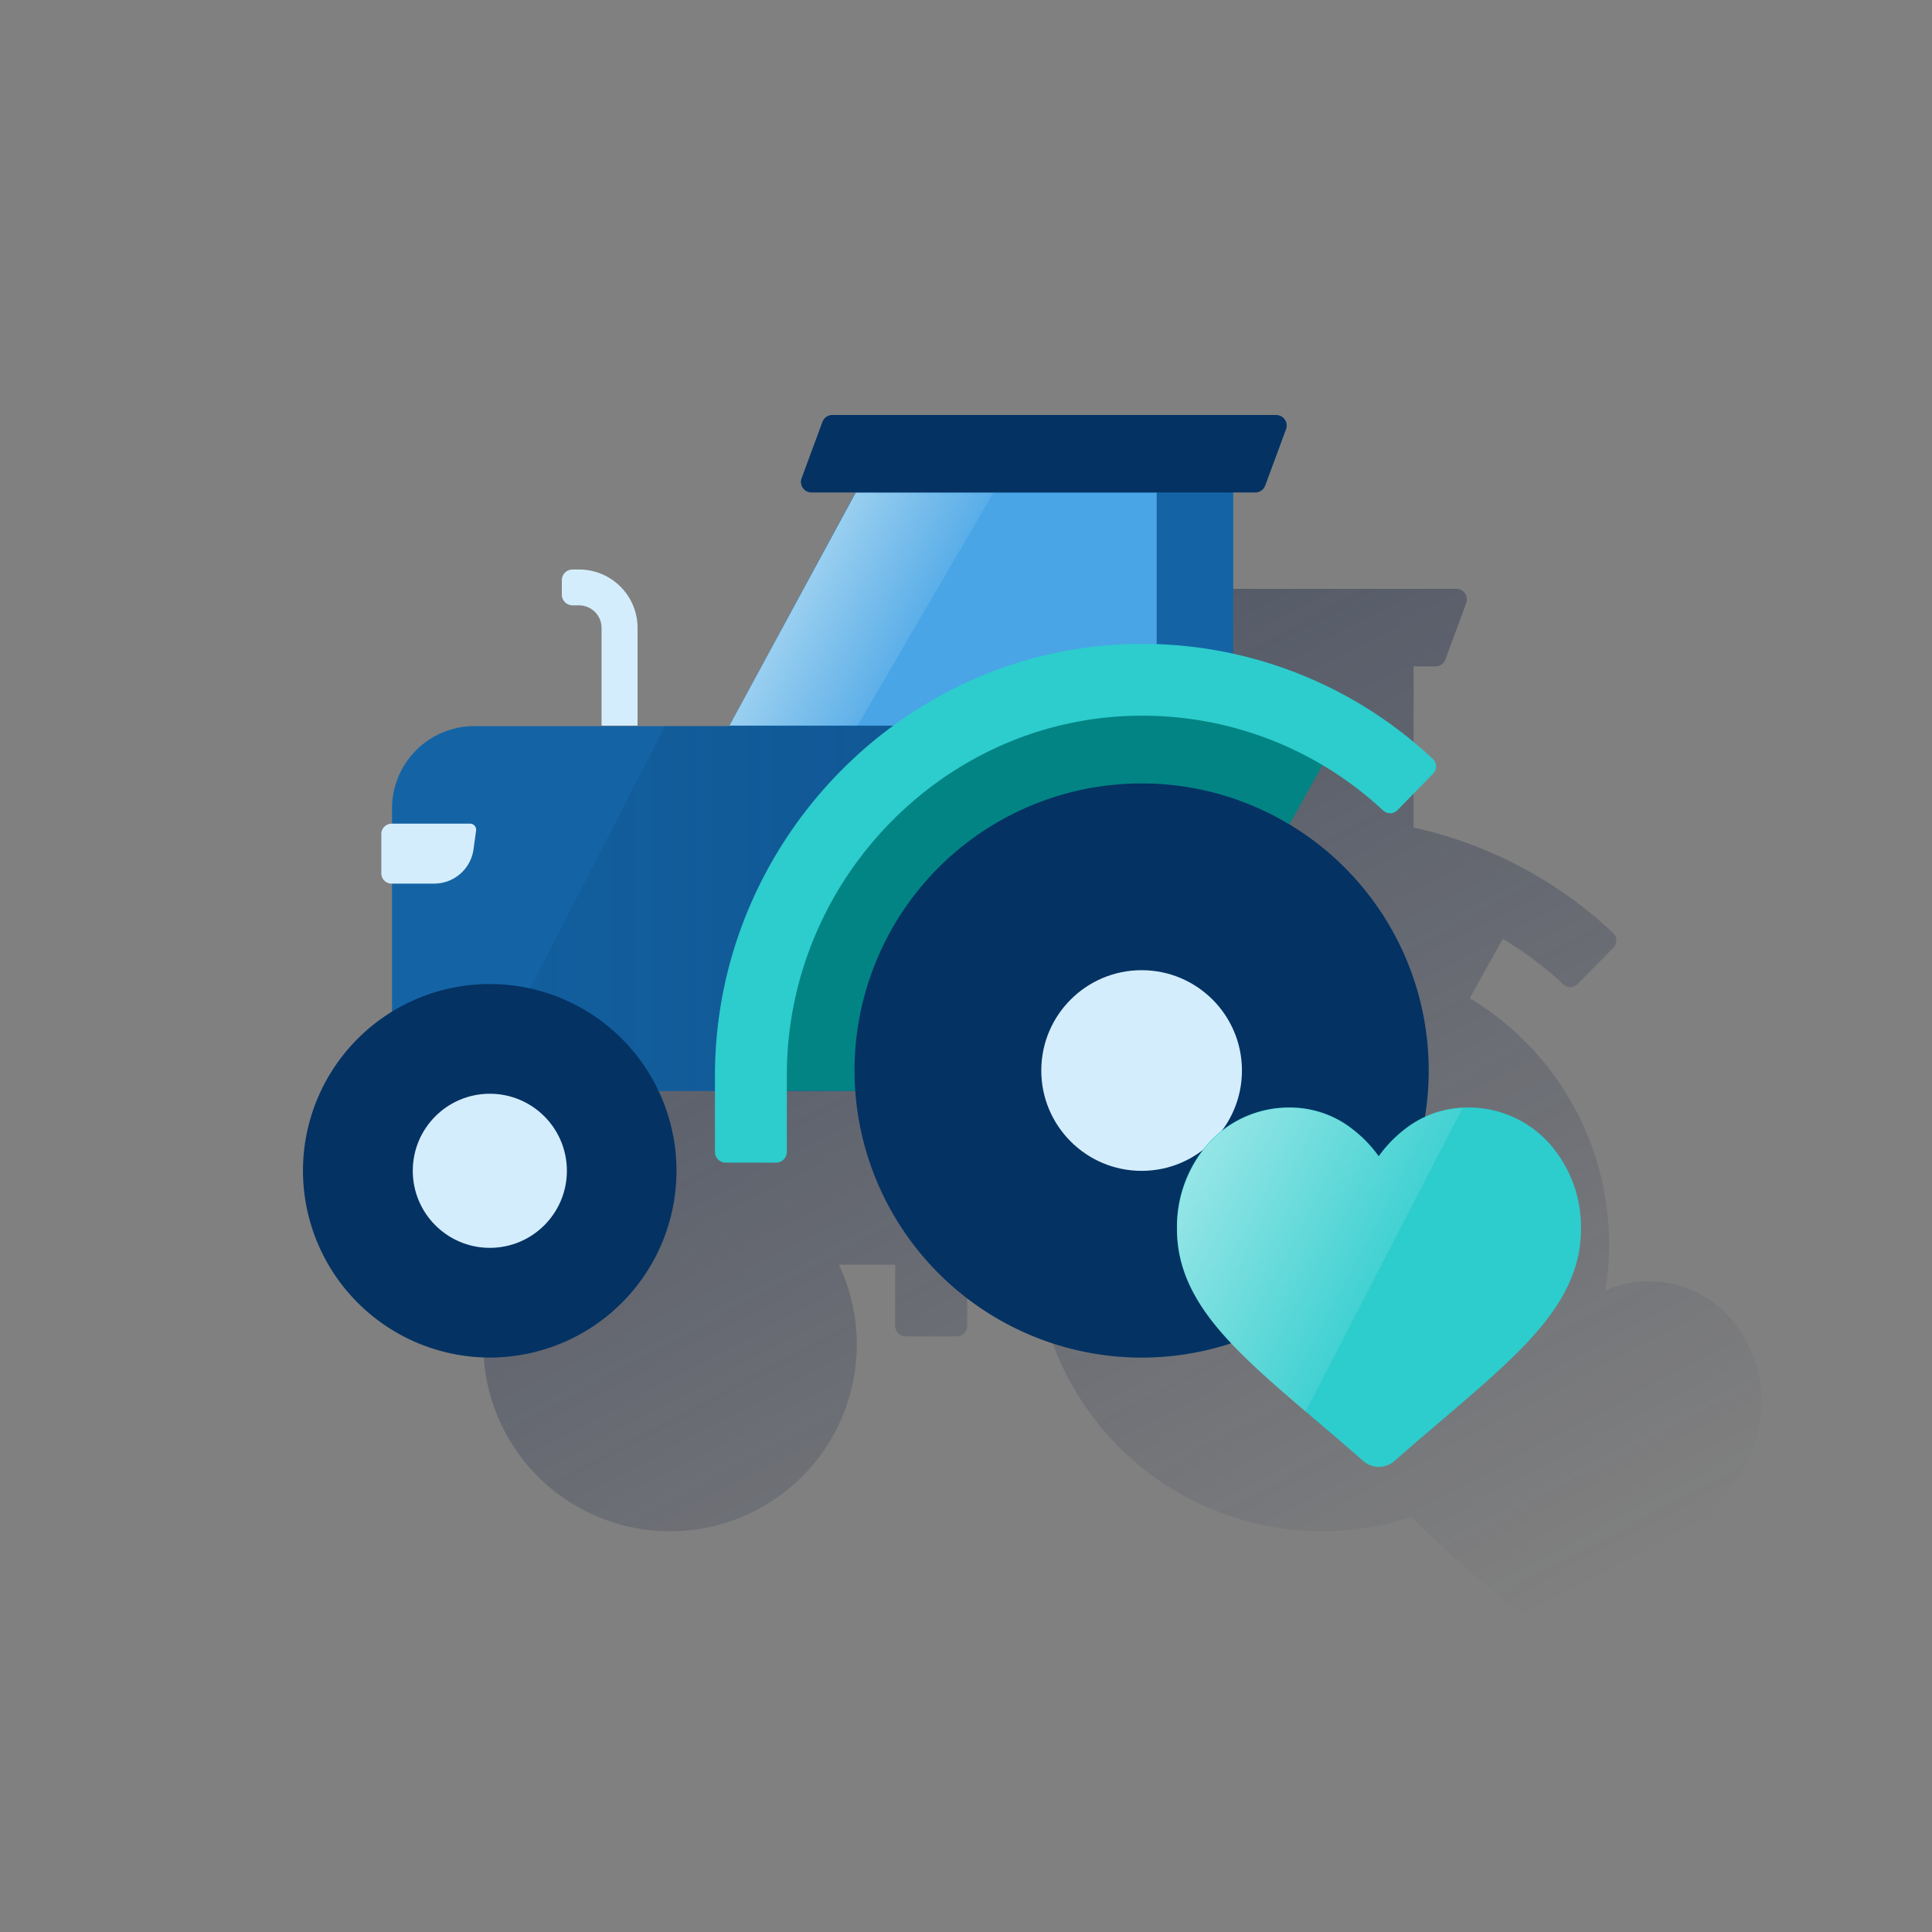 <svg id="Capa_1" data-name="Capa 1" xmlns="http://www.w3.org/2000/svg" xmlns:xlink="http://www.w3.org/1999/xlink" viewBox="0 0 600 600"><rect x="0" y="0" width="600" height="600" fill="#808080" stroke="none"/><defs><style>.cls-1{fill:url(#Degradado_sin_nombre_15);}.cls-2{fill:url(#Degradado_sin_nombre_15-2);}.cls-3{fill:url(#Degradado_sin_nombre_15-3);}.cls-4{fill:#1464a5;}.cls-5{fill:#49a5e6;}.cls-6{opacity:0.5;}.cls-7{fill:url(#Degradado_sin_nombre_14);}.cls-8{fill:url(#Degradado_sin_nombre_10);}.cls-9{fill:#028484;}.cls-10{fill:#043263;}.cls-11{fill:#d4edfc;}.cls-12{fill:#2dcccd;}.cls-13{fill:url(#Degradado_sin_nombre_8);}</style><linearGradient id="Degradado_sin_nombre_15" x1="200.46" y1="171.77" x2="385.85" y2="520.45" gradientUnits="userSpaceOnUse"><stop offset="0" stop-color="#192647"/><stop offset="0" stop-color="#192647" stop-opacity="0.5"/><stop offset="1" stop-color="#192647" stop-opacity="0"/></linearGradient><linearGradient id="Degradado_sin_nombre_15-2" x1="232.64" y1="176.65" x2="420.99" y2="530.89" xlink:href="#Degradado_sin_nombre_15"/><linearGradient id="Degradado_sin_nombre_15-3" x1="207.26" y1="814.38" x2="406.61" y2="439.46" gradientTransform="matrix(1, 0, 0, -1, 0, 1000.42)" xlink:href="#Degradado_sin_nombre_15"/><linearGradient id="Degradado_sin_nombre_14" x1="250.58" y1="820.29" x2="284.51" y2="802.26" gradientTransform="matrix(1, 0, 0, -1, 0, 1000.42)" gradientUnits="userSpaceOnUse"><stop offset="0" stop-color="#eaf9fa"/><stop offset="1" stop-color="#e9f8f9" stop-opacity="0.2"/><stop offset="1" stop-color="#eaf9fa" stop-opacity="0.5"/></linearGradient><linearGradient id="Degradado_sin_nombre_10" x1="343.41" y1="718.27" x2="148.2" y2="718.27" gradientTransform="matrix(1, 0, 0, -1, 0, 1000.42)" gradientUnits="userSpaceOnUse"><stop offset="0" stop-color="#043263" stop-opacity="0.3"/><stop offset="1" stop-color="#043263" stop-opacity="0.1"/></linearGradient><linearGradient id="Degradado_sin_nombre_8" x1="371.46" y1="640.23" x2="430.39" y2="608.89" gradientTransform="matrix(1, 0, 0, -1, 0, 1000.42)" gradientUnits="userSpaceOnUse"><stop offset="0" stop-color="#fff" stop-opacity="0.5"/><stop offset="1" stop-color="#fff" stop-opacity="0.1"/></linearGradient></defs><path class="cls-1" d="M233.82,242h2a7,7,0,0,1,7,7v30.37H254V249a18.13,18.13,0,0,0-18.13-18.13h-2a3.32,3.32,0,0,0-3.32,3.34v4.45A3.34,3.34,0,0,0,233.82,242Z"/><path class="cls-2" d="M536.94,408.86a33.69,33.69,0,0,0-25.07-10.92,31.24,31.24,0,0,0-13.33,2.9,90.89,90.89,0,0,0,1.16-14.38A89.1,89.1,0,0,0,456.43,310l10.27-18.39a109,109,0,0,1,18.82,14.1,3.2,3.2,0,0,0,4.45-.12l11.11-11.31,0,0a3.2,3.2,0,0,0-.1-4.52A131.69,131.69,0,0,0,439,257V206.94h6.81a3.29,3.29,0,0,0,3.07-2.14l6.48-17.53a3.28,3.28,0,0,0-3.07-4.39H314.49a3.27,3.27,0,0,0-3.07,2.13l-6.48,17.52a3.27,3.27,0,0,0,1.92,4.2,3.21,3.21,0,0,0,1.15.21h13.74l-25.33,46.81-13.87,25.6h0l0,0,0,.11H203.33a25.59,25.59,0,0,0-25.59,25.6v4.69h-.11a3.2,3.2,0,0,0-3.2,3.2v12.22a3.2,3.2,0,0,0,3.2,3.2h.11v39.76a58,58,0,1,0,82.79,24.64H278v18.92a3.35,3.35,0,0,0,3.34,3.34H297a3.36,3.36,0,0,0,3.38-3.29v-19h21.28a89.21,89.21,0,0,0,116.74,78.38c6.32,6.7,14.22,13.61,23.12,21.21l0-.07,3.65,3.1c4.31,3.68,9.23,7.86,14.28,12.3a7.35,7.35,0,0,0,9.69,0c5.06-4.44,9.95-8.62,14.27-12.3,12.63-10.78,23.53-20.07,31.15-29.25C543,455.94,547,446.23,547,435.61A39.2,39.2,0,0,0,536.94,408.86Z"/><path class="cls-3" d="M233.46,242.78h2a7,7,0,0,1,7,7v30.37h11.12V249.78a18.12,18.12,0,0,0-18.11-18.13h-2a3.32,3.32,0,0,0-3.34,3.32v4.47A3.34,3.34,0,0,0,233.46,242.78Z"/><path class="cls-4" d="M383,132.21a3.34,3.34,0,0,0-3.34-3.33h-94a11.72,11.72,0,0,0-10.93,7.39l-48.22,89.12,4.15,20.15H383Z"/><path class="cls-5" d="M226.55,225.35H355.88a3.35,3.35,0,0,0,3.34-3.34V152.94H265.79Z"/><g class="cls-6"><polygon class="cls-7" points="308.55 152.94 265.79 152.94 226.54 225.35 266.31 225.35 308.55 152.94"/></g><path class="cls-4" d="M354.54,338.81H121.74V251.1a25.59,25.59,0,0,1,25.59-25.6H354.54Z"/><polygon class="cls-8" points="343.4 225.5 206.51 225.5 148.19 338.81 343.4 338.81 343.4 225.5"/><path class="cls-9" d="M359.2,330.39c.68-1.85,57.44-103.39,57.44-103.39S383.33,210.35,360,210.35s-66.61,17.76-79.56,30.71-42.34,34.79-42.34,70.68,2.37,27,2.37,27l114,.06Z"/><path class="cls-10" d="M265.38,332.46a89.16,89.16,0,1,1,89.16,89.16h0A89.24,89.24,0,0,1,265.38,332.46Z"/><circle class="cls-11" cx="354.54" cy="332.46" r="31.16"/><path class="cls-11" d="M121.63,274.41h13.22a12.32,12.32,0,0,0,12.2-10.64l.8-5.81a1.92,1.92,0,0,0-1.63-2.16,2.32,2.32,0,0,0-.37,0H121.63a3.2,3.2,0,0,0-3.2,3.2h0v12.22a3.2,3.2,0,0,0,3.2,3.2Z"/><path class="cls-12" d="M241,361.07H225.37a3.35,3.35,0,0,1-3.34-3.34V334.06c0-73.42,60.08-134.63,133.49-134.1A131.63,131.63,0,0,1,445,235.73a3.2,3.2,0,0,1,.1,4.52l0,0L434,251.6a3.2,3.2,0,0,1-4.45.12,109.47,109.47,0,0,0-74.19-29.45c-61.07-.43-111,50.5-111,111.57v23.94A3.36,3.36,0,0,1,241,361.07Z"/><path class="cls-10" d="M94.09,363.6a58,58,0,1,1,58,58h0A58.08,58.08,0,0,1,94.09,363.6Z"/><circle class="cls-11" cx="152.12" cy="363.6" r="23.93"/><path class="cls-10" d="M396.33,128.88H258.49a3.27,3.27,0,0,0-3.07,2.13l-6.48,17.52a3.27,3.27,0,0,0,1.92,4.2,3.21,3.21,0,0,0,1.15.21H389.85a3.29,3.29,0,0,0,3.07-2.14l6.48-17.53a3.28,3.28,0,0,0-3.07-4.39Z"/><path class="cls-11" d="M198,225.35H186.82V195a7,7,0,0,0-7-7h-2a3.34,3.34,0,0,1-3.34-3.34v-4.45a3.32,3.32,0,0,1,3.32-3.34h2A18.13,18.13,0,0,1,198,195h0Z"/><path class="cls-12" d="M480.94,354.86a33.69,33.69,0,0,0-25.07-10.92,31.45,31.45,0,0,0-19.7,6.8,40.26,40.26,0,0,0-8,8.32,39.8,39.8,0,0,0-8-8.32,31.4,31.4,0,0,0-19.69-6.8,33.66,33.66,0,0,0-25.06,10.92,39.22,39.22,0,0,0-9.92,26.75c0,10.62,3.95,20.33,12.44,30.57,7.58,9.18,18.46,18.46,31.15,29.25,4.31,3.68,9.23,7.86,14.28,12.3a7.35,7.35,0,0,0,9.69,0c5.06-4.44,9.95-8.62,14.27-12.3,12.63-10.78,23.53-20.07,31.15-29.25C487,401.94,491,392.23,491,381.61A39.2,39.2,0,0,0,480.94,354.86Z"/><path class="cls-13" d="M436.16,350.83a40,40,0,0,0-8,8.31,39.75,39.75,0,0,0-8-8.31A31.44,31.44,0,0,0,400.55,344a33.63,33.63,0,0,0-25.06,11,39.18,39.18,0,0,0-9.92,26.74c0,10.61,3.95,20.32,12.43,30.56,6.84,8.27,16.39,16.65,27.47,26.12l48.76-94.32A31.43,31.43,0,0,0,436.16,350.83Z"/></svg>